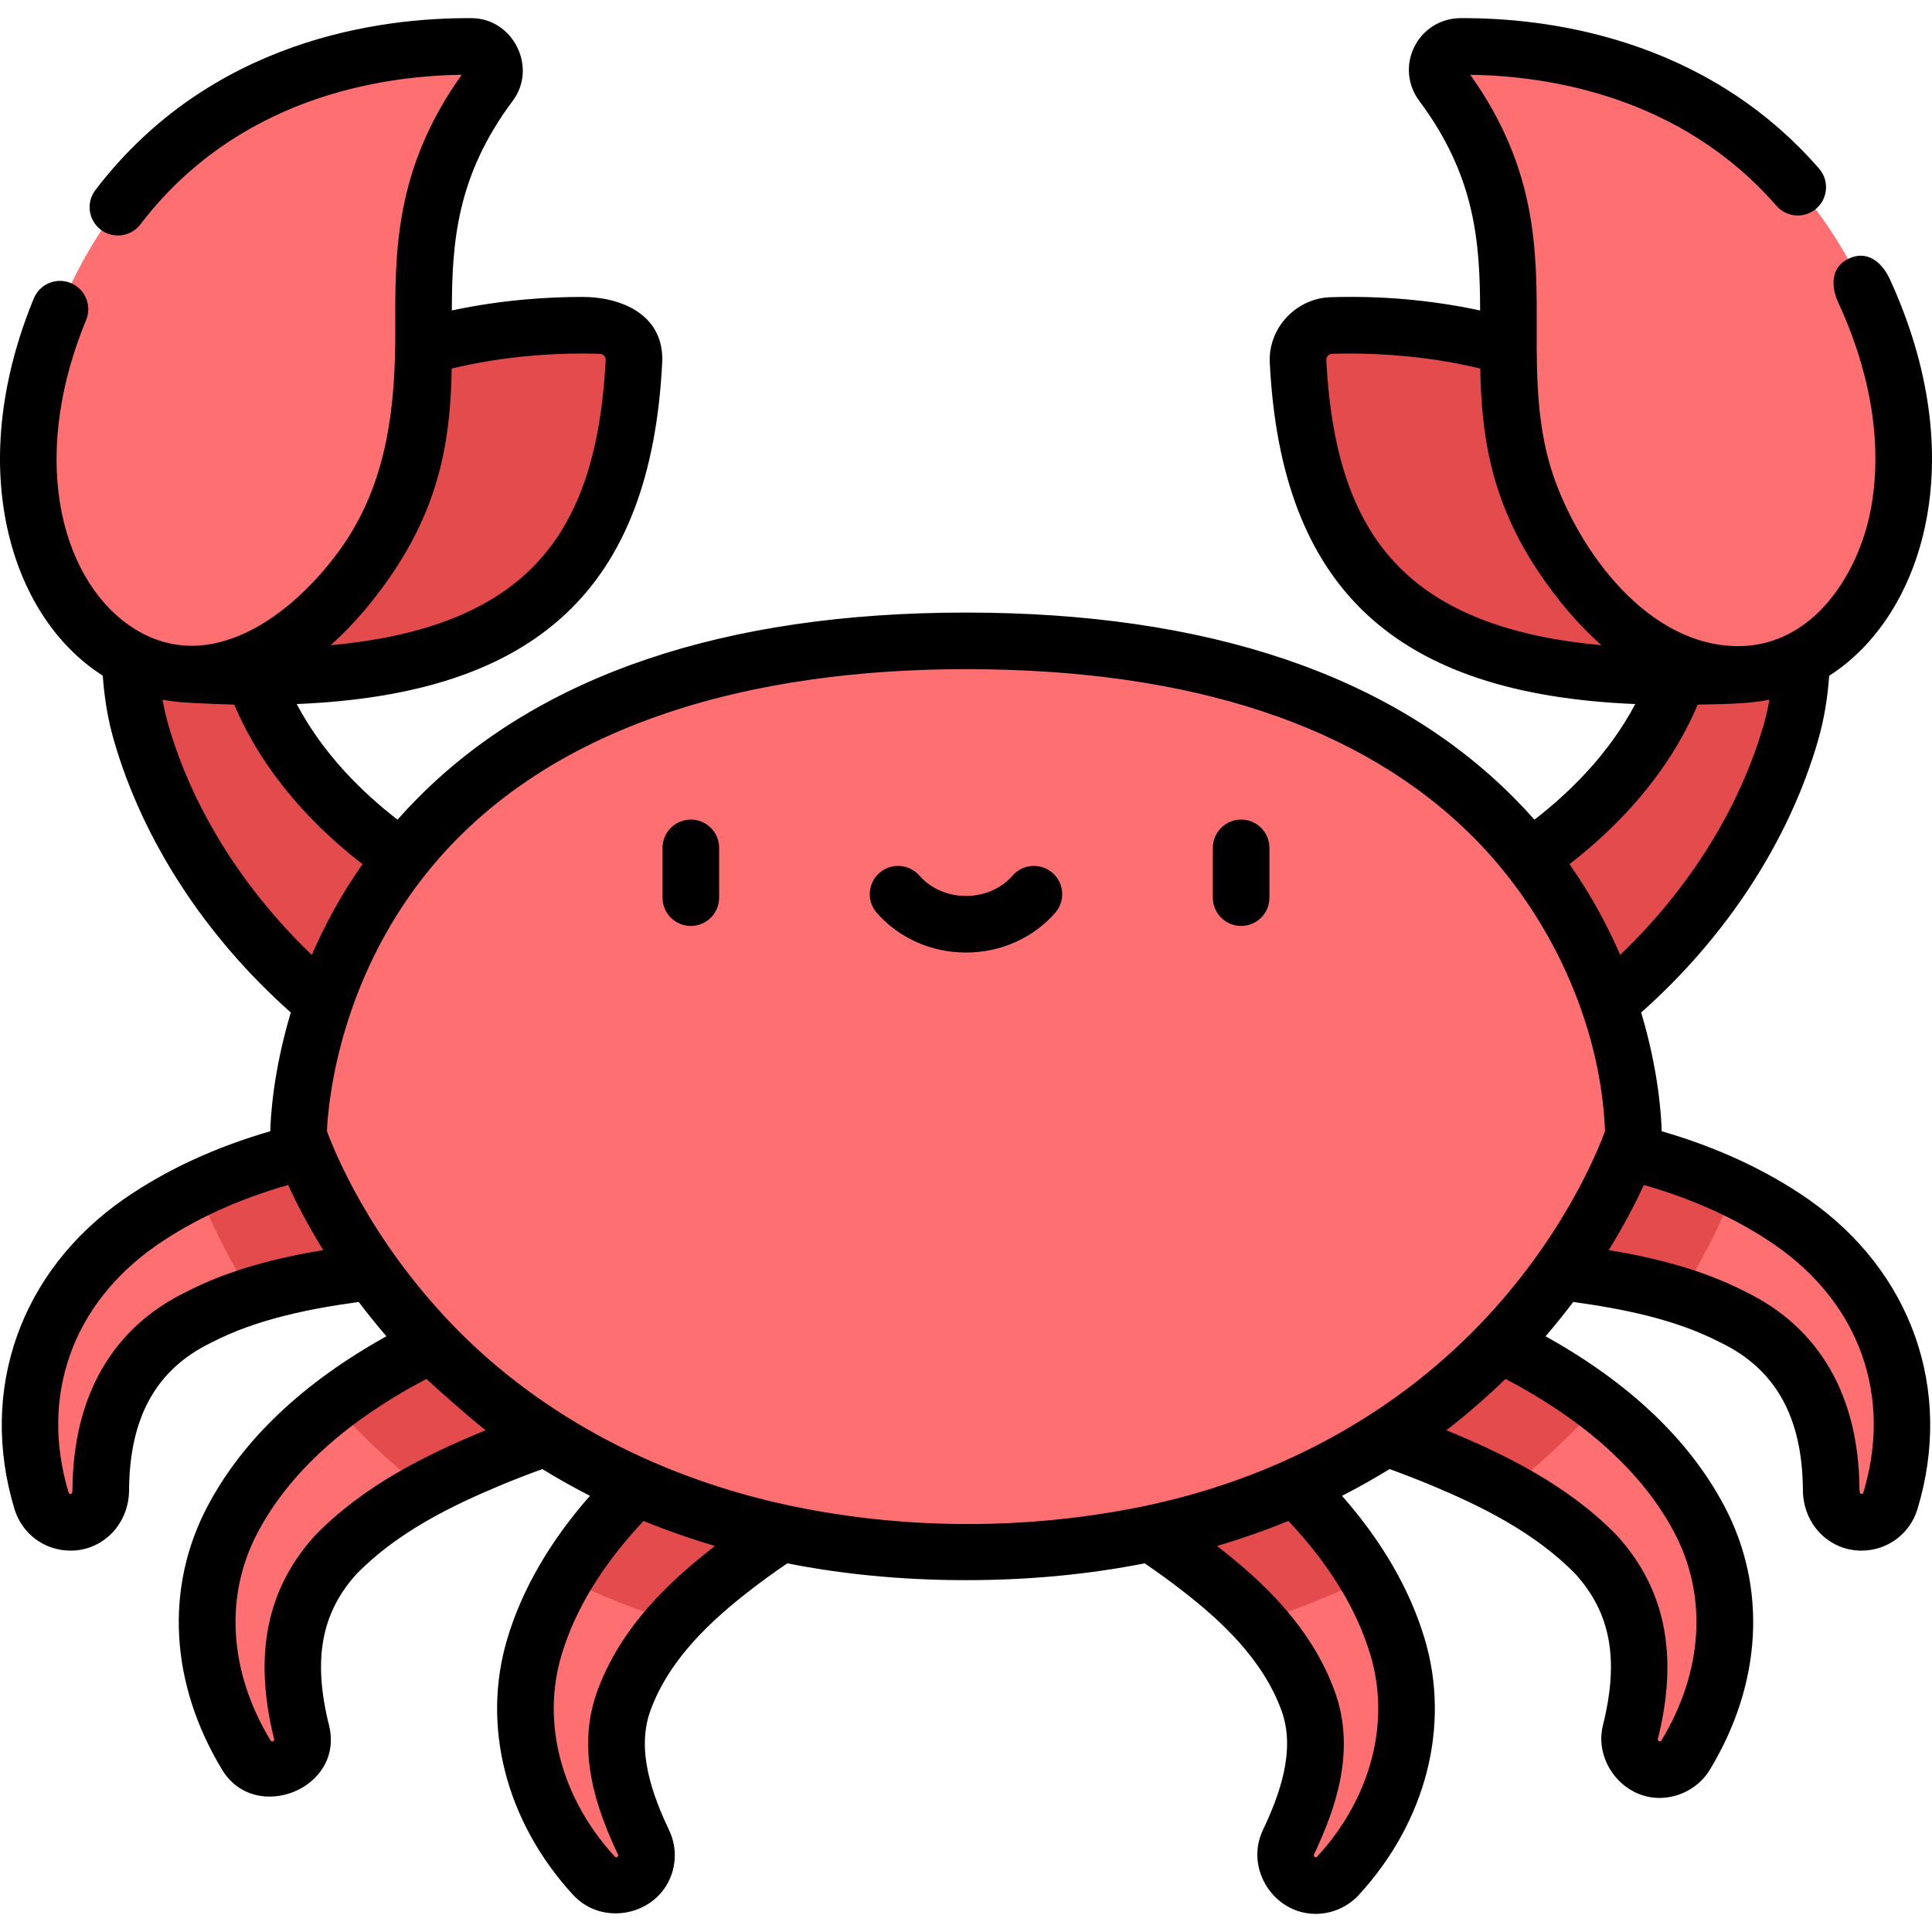 <?xml version="1.0" encoding="iso-8859-1"?>
<!-- Generator: Adobe Illustrator 19.0.0, SVG Export Plug-In . SVG Version: 6.00 Build 0)  -->
<svg xmlns="http://www.w3.org/2000/svg" xmlns:xlink="http://www.w3.org/1999/xlink" version="1.1" id="Layer_1" x="0px" y="0px" viewBox="0 0 511.999 511.999" style="enable-background:new 0 0 511.999 511.999;" xml:space="preserve" width="512" height="512">
<g>
	<g>
		<path style="fill:#E34B4C;" d="M159.219,86.264c-15.154-0.483-46.696,0.841-73.845,17.098l-36.789,75.26    c89.103,5.807,116.522-25.708,119.417-82.864C168.258,90.697,164.284,86.426,159.219,86.264z"/>
		<path style="fill:#E34B4C;" d="M352.78,86.264c15.154-0.483,46.696,0.841,73.845,17.098l36.789,75.26    c-89.103,5.807-116.522-25.708-119.417-82.864C343.741,90.697,347.715,86.426,352.78,86.264z"/>
		<path style="fill:#E34B4C;" d="M100.463,276.868c-0.116-0.074-0.231-0.149-0.346-0.225c-29.05-19.278-52.983-48.809-62.71-82.474    c-3.102-10.735-3.369-21.908-2.592-32.97c0.554-7.884,7.394-13.827,15.278-13.273c7.163,0.503,12.723,6.195,13.265,13.146    c2.59,33.19,28.394,59.436,56.515,74.418c12.156,6.476,20.863,18.36,14.028,32.395C127.9,280.206,111.745,284.06,100.463,276.868z    "/>
		<path style="fill:#E34B4C;" d="M411.536,276.868c0.116-0.074,0.231-0.149,0.346-0.225c29.05-19.278,52.983-48.809,62.71-82.474    c3.102-10.735,3.369-21.908,2.592-32.97c-0.554-7.884-7.394-13.827-15.278-13.273c-7.163,0.503-12.723,6.195-13.265,13.146    c-2.59,33.19-28.394,59.436-56.515,74.418c-12.156,6.476-20.863,18.36-14.028,32.395    C384.099,280.206,400.254,284.06,411.536,276.868z"/>
		<path style="fill:#FD6F71;" d="M248.935,382.841c-19.215,9.648-38.306,19.823-55.295,33.114    c-11.981,9.371-23.067,20.308-28.339,34.889c-4.573,12.647-0.207,25.856,5.258,37.412c1.892,4.001,0.182,8.778-3.819,10.67    c-3.253,1.538-7.024,0.687-9.335-1.832c-15.048-16.397-22.299-38.801-15.785-60.621c5.332-17.858,17.055-33.053,30.56-45.577    c18.342-17.01,40.736-30.381,64.214-38.965c8.652-3.163,18.229,1.286,21.393,9.938    C260.829,370.194,256.615,378.985,248.935,382.841z"/>
		<path style="fill:#FD6F71;" d="M177.42,371.003c-16.212,4.458-32.352,9.286-47.876,15.794    c-14.736,6.177-29.3,13.661-40.561,25.233c-12.463,13.731-13.389,29.669-9.062,47.003c1.072,4.294-1.54,8.644-5.834,9.716    c-3.493,0.872-7.026-0.704-8.798-3.629c-11.636-19.205-14.371-42.217-3.608-62.533c11.41-21.537,32.321-36.476,53.844-46.826    c17.553-8.441,36.384-14.544,55.647-17.524c9.104-1.408,17.625,4.83,19.033,13.934C191.56,360.928,185.705,368.725,177.42,371.003    z"/>
		<path style="fill:#FD6F71;" d="M142.998,334.384c-15.391,0.285-30.802,0.858-46.082,2.837c-15.025,1.946-30.67,4.82-44.246,11.868    c-18.646,9.021-25.846,25.784-25.962,45.757c-0.027,4.588-3.221,8.614-8.066,8.585c-3.6-0.022-6.631-2.425-7.623-5.698    c-8.706-28.748,1.557-56.768,26.206-73.884c30.191-20.866,72.076-26.25,107.851-22.757c9.168,0.895,15.875,9.053,14.98,18.221    c-0.831,8.516-7.929,14.908-16.281,15.058C143.516,334.374,143.257,334.379,142.998,334.384z"/>
		<path style="fill:#FD6F71;" d="M263.064,382.841c19.215,9.648,38.306,19.823,55.295,33.114    c11.981,9.371,23.067,20.308,28.339,34.889c4.573,12.647,0.207,25.856-5.258,37.412c-1.892,4.001-0.182,8.778,3.819,10.67    c3.253,1.538,7.024,0.687,9.335-1.832c15.048-16.397,22.299-38.801,15.785-60.621c-5.332-17.858-17.055-33.053-30.56-45.577    c-18.342-17.01-40.736-30.381-64.214-38.965c-8.652-3.163-18.229,1.286-21.393,9.938    C251.17,370.194,255.384,378.985,263.064,382.841z"/>
		<path style="fill:#FD6F71;" d="M334.579,371.003c16.212,4.458,32.352,9.286,47.876,15.794c14.736,6.177,29.3,13.661,40.561,25.233    c12.463,13.731,13.389,29.669,9.062,47.003c-1.072,4.294,1.54,8.644,5.834,9.716c3.493,0.872,7.026-0.704,8.798-3.629    c11.636-19.205,14.371-42.217,3.608-62.533c-11.41-21.537-32.321-36.476-53.844-46.826c-17.553-8.441-36.384-14.544-55.647-17.524    c-9.103-1.408-17.625,4.83-19.033,13.934C320.439,360.928,326.294,368.725,334.579,371.003z"/>
		<path style="fill:#FD6F71;" d="M369.001,334.384c15.391,0.285,30.802,0.858,46.082,2.837c15.025,1.946,30.67,4.82,44.246,11.868    c18.646,9.021,25.846,25.784,25.962,45.757c0.027,4.588,3.221,8.614,8.066,8.585c3.6-0.022,6.631-2.425,7.623-5.698    c8.706-28.748-1.557-56.768-26.206-73.884c-30.191-20.866-72.076-26.25-107.851-22.757c-9.168,0.895-15.875,9.053-14.98,18.221    c0.831,8.516,7.929,14.908,16.281,15.058C368.483,334.374,368.742,334.379,369.001,334.384z"/>
		<path style="fill:#E34B4C;" d="M459.652,315.091c-28.157-13.587-62.608-16.941-92.729-14c-9.168,0.895-15.875,9.053-14.98,18.221    c0.831,8.516,7.929,14.908,16.281,15.058c0.259,0.005,0.518,0.009,0.777,0.014c15.391,0.285,30.802,0.858,46.082,2.837    c10.072,1.304,20.42,3.033,30.239,6.149C452.875,331.179,457.365,320.975,459.652,315.091z"/>
		<path style="fill:#E34B4C;" d="M396.474,355.76c-17.553-8.441-36.384-14.544-55.647-17.524    c-9.104-1.408-17.625,4.83-19.033,13.934c-1.355,8.758,4.5,16.554,12.785,18.833c16.212,4.458,32.352,9.286,47.876,15.794    c5.784,2.424,11.538,5.056,17.079,8.051c7.562-6.003,14.142-12.104,19.784-17.98c1.502-1.565,2.942-3.128,4.348-4.689    C415.218,365.712,405.905,360.295,396.474,355.76z"/>
		<path style="fill:#E34B4C;" d="M339.82,390.896c-18.342-17.01-40.736-30.381-64.214-38.965    c-8.652-3.163-18.229,1.286-21.393,9.938c-3.044,8.324,1.17,17.115,8.85,20.971c19.215,9.648,38.306,19.823,55.295,33.114    c5.4,4.224,10.612,8.771,15.198,13.821c10.41-3.326,19.998-7.227,28.797-11.524C356.378,408.041,348.47,398.918,339.82,390.896z"/>
		<path style="fill:#E34B4C;" d="M257.785,361.87c-3.163-8.652-12.741-13.101-21.393-9.938    c-23.478,8.583-45.872,21.955-64.214,38.965c-8.649,8.021-16.558,17.145-22.535,27.355c8.8,4.296,18.388,8.197,28.797,11.524    c4.586-5.05,9.798-9.597,15.198-13.821c16.989-13.291,36.08-23.465,55.295-33.114C256.615,378.985,260.829,370.194,257.785,361.87    z"/>
		<path style="fill:#E34B4C;" d="M171.173,338.236c-19.263,2.98-38.095,9.083-55.647,17.524    c-9.431,4.535-18.744,9.952-27.192,16.418c1.407,1.561,2.847,3.125,4.349,4.689c5.641,5.877,12.222,11.978,19.784,17.98    c5.541-2.995,11.295-5.627,17.079-8.051c15.525-6.508,31.664-11.335,47.876-15.794c8.285-2.278,14.14-10.075,12.785-18.833    C188.797,343.067,180.276,336.828,171.173,338.236z"/>
		<path style="fill:#E34B4C;" d="M145.076,301.091c-30.121-2.94-64.572,0.413-92.729,14c2.286,5.884,6.777,16.088,14.33,28.279    c9.819-3.116,20.167-4.845,30.239-6.149c15.279-1.979,30.69-2.552,46.082-2.837c0.259-0.005,0.518-0.01,0.777-0.014    c8.353-0.149,15.45-6.542,16.281-15.058C160.951,310.144,154.244,301.986,145.076,301.091z"/>
		<path style="fill:#FD6F71;" d="M256,411.256c141.957,0,176.883-110.326,176.883-110.326S434.009,169.833,256,169.833    S79.116,300.93,79.116,300.93S114.042,411.256,256,411.256z"/>
		<path style="fill:#FD6F71;" d="M124.944,12.307c-24.808-0.151-80.057,6.47-106.903,64.694    c-35.246,76.441,25.391,134.209,71.665,81.201c43.638-49.988,3.12-86.341,40.181-135.99    C132.933,18.132,130.037,12.338,124.944,12.307z"/>
		<path style="fill:#FD6F71;" d="M387.055,12.307c24.808-0.151,80.057,6.47,106.903,64.694    c35.246,76.441-25.391,134.209-71.665,81.201c-43.638-49.988-3.12-86.341-40.181-135.99    C379.066,18.132,381.962,12.338,387.055,12.307z"/>
	</g>
	<g>
		<path d="M183.078,217.19c-4.142,0-7.5,3.358-7.5,7.5v13.197c0,4.142,3.358,7.5,7.5,7.5s7.5-3.358,7.5-7.5V224.69    C190.578,220.548,187.22,217.19,183.078,217.19z"/>
		<path d="M328.913,245.387c4.142,0,7.5-3.358,7.5-7.5V224.69c0-4.142-3.358-7.5-7.5-7.5s-7.5,3.358-7.5,7.5v13.197    C321.413,242.029,324.771,245.387,328.913,245.387z"/>
		<path d="M278.929,231.323c-3.118-2.726-7.855-2.409-10.583,0.71c-3,3.431-7.501,5.399-12.351,5.399    c-4.85,0-9.351-1.968-12.35-5.399c-2.726-3.119-7.464-3.437-10.583-0.711c-3.119,2.726-3.437,7.464-0.711,10.583    c5.848,6.69,14.466,10.527,23.644,10.527c9.178,0,17.795-3.837,23.644-10.526C282.365,238.787,282.047,234.049,278.929,231.323z"/>
		<path d="M439.847,476.472c5.311-0.033,10.458-2.818,13.274-7.466c13.856-22.87,15.249-48.358,3.82-69.931    c-9.303-17.559-25.219-32.646-47.356-44.949c2.646-3.07,5.091-6.112,7.339-9.091c12.752,1.754,26.986,4.502,38.945,10.711    c0.063,0.032,0.125,0.064,0.189,0.095c14.509,7.02,21.616,19.792,21.728,39.05c0.053,8.994,6.867,16.04,15.512,16.041    c0.016,0,0.085,0,0.101,0c6.841-0.042,12.771-4.473,14.754-11.024c9.57-31.602-1.583-63.106-29.12-82.228    c-11.086-7.662-24.07-13.662-38.67-17.892c-0.093-3.819-0.772-15.899-5.441-31.462c22.628-20.085,39.193-45.502,46.87-72.072    c1.546-5.35,2.516-11.008,2.962-17.173c0.074-0.048,0.151-0.093,0.226-0.141c24.579-15.923,37.893-57.129,15.785-105.077    c-1.943-4.214-5.86-7.712-10.856-5.321c-4.814,2.304-4.694,7.421-2.766,11.603c11.038,23.938,10.833,42.798,8.717,54.403    c-3.197,17.536-15.353,36.679-35.196,36.679c-23.836,0-42.048-24.886-49.026-45.201c-0.019-0.056-0.041-0.113-0.06-0.169    c-4.177-12.348-4.386-25.475-4.338-38.374c0.074-21.012,0.148-42.723-17.599-67.664c20.357,0.274,55.654,5.481,81.125,34.715    c2.721,3.123,7.459,3.448,10.582,0.728c3.123-2.721,3.449-7.458,0.728-10.582c-30.502-35.007-72.632-40.009-95.071-39.87    c-5.206,0.031-9.879,2.944-12.196,7.601c-2.314,4.65-1.82,10.126,1.289,14.292c14.876,19.928,16.102,37.433,16.149,55.575    c-13.009-2.789-26.414-3.954-39.71-3.507c-9.132,0.307-16.497,8.227-16.034,17.369c3.02,59.623,33.031,87.813,96.858,90.439    c-6.992,13.223-17.359,23.417-26.719,30.645c-1.691-1.915-3.465-3.815-5.33-5.696c-32.362-32.642-81.254-49.192-145.316-49.192    s-112.954,16.551-145.316,49.192c-1.865,1.881-3.639,3.782-5.33,5.696c-9.359-7.227-19.727-17.421-26.719-30.645    c63.827-2.624,93.838-30.814,96.858-90.44c0.634-12.51-10.474-17.45-21.186-17.45c-8.644,0-21.014,0.684-34.559,3.588    c0.047-18.142,1.273-35.647,16.149-55.575c6.615-8.861,0.084-21.826-10.907-21.892c-24.151-0.16-69.17,5.576-99.696,45.543    c-2.514,3.292-1.884,7.998,1.408,10.513c3.291,2.514,7.998,1.884,10.513-1.408c25.557-33.461,63.304-39.351,85.14-39.639    c-17.75,24.943-17.672,46.65-17.599,67.664c0.07,19.913-2.039,39.685-13.548,56.584c-11.598,17.029-34.209,35.798-55.457,22.646    c-18.479-11.438-28.848-43.249-12.913-81.918c1.578-3.83-0.248-8.213-4.077-9.792c-3.829-1.578-8.214,0.247-9.792,4.077    c-8.676,21.057-11.114,42.08-7.05,60.797c3.747,17.25,12.73,31.124,25.321,39.184c0.445,6.173,1.415,11.838,2.963,17.194    c7.677,26.57,24.242,51.986,46.87,72.072c-4.669,15.563-5.349,27.644-5.441,31.462c-14.6,4.231-27.585,10.232-38.683,17.902    C5.42,336.8-5.732,368.304,3.837,399.906c1.984,6.552,7.914,10.982,14.755,11.025c0.016,0,0.085-0.002,0.1,0    c8.646,0,15.46-7.047,15.512-16.041c0.111-19.257,7.219-32.03,21.728-39.049c0.063-0.031,0.127-0.063,0.189-0.095    c11.958-6.208,26.191-8.956,38.945-10.711c2.248,2.979,4.694,6.021,7.34,9.091c-22.136,12.303-38.053,27.39-47.356,44.949    c-11.429,21.572-10.037,47.061,3.82,69.93c8.775,14.483,32.514,4.988,28.324-11.789c-4.327-17.337-2.09-29.696,7.253-40.051    c10.97-11.229,25.358-18.156,37.992-23.452c3.514-1.473,7.244-2.921,11.293-4.393c3.973,2.448,8.175,4.82,12.608,7.089    c-10.646,12.12-18.007,24.838-21.912,37.918c-6.888,23.069-0.366,48.428,17.445,67.837c7.749,8.444,22.193,5.498,26.041-5.255    c1.396-3.902,1.19-8.113-0.582-11.859c-4.335-9.169-8.819-21.053-4.984-31.656c5.035-13.926,16.49-24.167,25.907-31.532    c3.28-2.566,6.707-5.055,10.384-7.56c14.304,2.817,30.042,4.454,47.355,4.454s33.051-1.637,47.355-4.454    c3.675,2.503,7.102,4.993,10.384,7.56c9.417,7.365,20.872,17.605,25.907,31.532c3.834,10.604-0.649,22.488-4.984,31.655    c-4.776,10.101,2.86,22.145,14.011,22.145c4.342,0,8.515-1.833,11.449-5.03c17.811-19.409,24.333-44.768,17.445-67.837    c-3.905-13.08-11.266-25.798-21.912-37.918c4.433-2.269,8.635-4.641,12.608-7.089c4.051,1.472,7.779,2.92,11.293,4.393    c12.635,5.296,27.022,12.222,37.993,23.452c9.344,10.355,11.581,22.714,7.253,40.049    C422.425,466.72,430.038,476.534,439.847,476.472z M189.015,410.047c-10.999,8.604-24.436,20.725-30.771,38.247    c-5.716,15.806-0.047,31.372,5.53,43.169c0.25,0.529-0.463,0.98-0.847,0.561c-14.206-15.48-19.486-35.444-14.124-53.404    c3.623-12.133,10.933-24.077,21.756-35.559c6.105,2.501,12.426,4.715,18.918,6.628    C189.322,409.807,189.168,409.927,189.015,410.047z M349.066,492.023c-0.392,0.426-1.095-0.035-0.848-0.561    c5.577-11.795,11.246-27.362,5.53-43.168c-6.336-17.522-19.773-29.644-30.771-38.246c-0.154-0.12-0.308-0.24-0.462-0.36    c6.493-1.913,12.813-4.127,18.919-6.628c10.823,11.482,18.133,23.426,21.756,35.559    C368.552,456.579,363.272,476.542,349.066,492.023z M493.3,395.93c-0.44-0.039-0.512-0.787-0.514-1.128    c-0.144-24.795-10.552-42.918-30.099-52.418c-11.527-5.965-24.337-9.103-36.356-11.1c4.107-6.654,7.151-12.576,9.312-17.254    c13.269,3.788,24.971,9.152,34.849,15.979c22.328,15.504,31.04,40.009,23.305,65.55c-0.065,0.215-0.268,0.362-0.49,0.372     M351.483,95.376c-0.043-0.876,0.673-1.588,1.531-1.616c1.529-0.048,3.102-0.073,4.674-0.073c8.552,0,21.097,0.731,34.594,3.977    c0.313,17.002,2.479,34.652,15.596,54.118c4.72,7.005,10.186,13.572,16.495,19.204c-23.374-2.133-40.491-8.47-52.025-19.202    C359.455,139.787,352.825,121.864,351.483,95.376z M449.914,186.721c6.34-0.14,12.739-0.097,18.994-1.289    c-0.4,2.306-0.907,4.518-1.525,6.656c-6.396,22.136-19.748,43.463-38.022,60.972c-3.353-7.757-7.729-15.919-13.43-24.051    C428.143,219.553,441.937,205.566,449.914,186.721z M158.976,93.76c0.852,0.028,1.575,0.756,1.532,1.618    c-1.342,26.489-7.97,44.413-20.86,56.407c-11.534,10.733-28.655,17.07-52.035,19.201c0.058-0.051,0.115-0.108,0.173-0.159    c6.245-5.58,11.659-12.12,16.333-19.054c13.113-19.462,15.279-37.11,15.592-54.11c13.496-3.246,26.041-3.977,34.594-3.977    C155.875,93.687,157.448,93.712,158.976,93.76z M44.608,192.088c-0.618-2.138-1.125-4.35-1.525-6.656    c1.46,0.279,2.936,0.484,4.424,0.613c4.665,0.406,14.395,0.672,14.57,0.676c7.976,18.849,21.77,32.832,33.984,42.289    c-5.701,8.132-10.077,16.294-13.43,24.051C64.356,235.552,51.004,214.224,44.608,192.088z M18.685,395.93    c-0.278-0.002-0.446-0.223-0.491-0.372c-7.735-25.541,0.978-50.045,23.292-65.54c9.889-6.835,21.594-12.2,34.863-15.988    c2.161,4.678,5.205,10.6,9.312,17.254c-12.02,1.997-24.829,5.134-36.356,11.1c-19.548,9.5-29.956,27.624-30.1,52.419    c-0.002,0.331-0.058,1.128-0.512,1.128 M128.697,379.03c-0.692,0.282-1.378,0.566-2.057,0.85    c-13.242,5.551-30.1,13.627-43.036,26.919c-0.061,0.063-0.12,0.126-0.179,0.19c-12.787,14.088-16.315,31.706-10.785,53.86    c0.013,0.051,0.051,0.206-0.058,0.388c-0.109,0.183-0.265,0.221-0.315,0.234c-0.233,0.057-0.456-0.054-0.568-0.239    c-11.055-18.245-12.292-38.341-3.395-55.135c8.367-15.793,23.396-29.459,44.713-40.673c0.116,0.113,0.237,0.222,0.353,0.335    C115.028,367.368,125.169,376.312,128.697,379.03z M209.227,398.981c-33.491-7.105-65.399-23.073-89.285-47.867    c-22.098-22.938-31.396-46.15-33.3-51.366c0.242-5.973,2.427-34.498,21.839-62.26c32.816-46.931,93.236-60.155,147.515-60.155    c59.782,0,105.025,14.993,134.474,44.561c20.157,20.24,33.717,49.102,34.88,77.851c-1.911,5.237-11.208,28.432-33.289,51.356    c-24.036,24.955-55.432,41.169-89.246,48.117C272.242,405.5,239.759,405.458,209.227,398.981z M428.387,406.799    c-12.936-13.292-29.795-21.368-43.037-26.919c-0.679-0.285-1.364-0.568-2.056-0.851c3.126-2.408,6.164-4.933,9.125-7.545    c2.231-1.968,4.425-3.982,6.555-6.06c21.317,11.214,36.347,24.88,44.713,40.673c8.897,16.794,7.66,36.89-3.394,55.135    c-0.298,0.492-1.083,0.18-0.942-0.383c5.53-22.153,2.002-39.771-10.785-53.859C428.507,406.925,428.447,406.861,428.387,406.799z"/>
	</g>
</g>















</svg>
